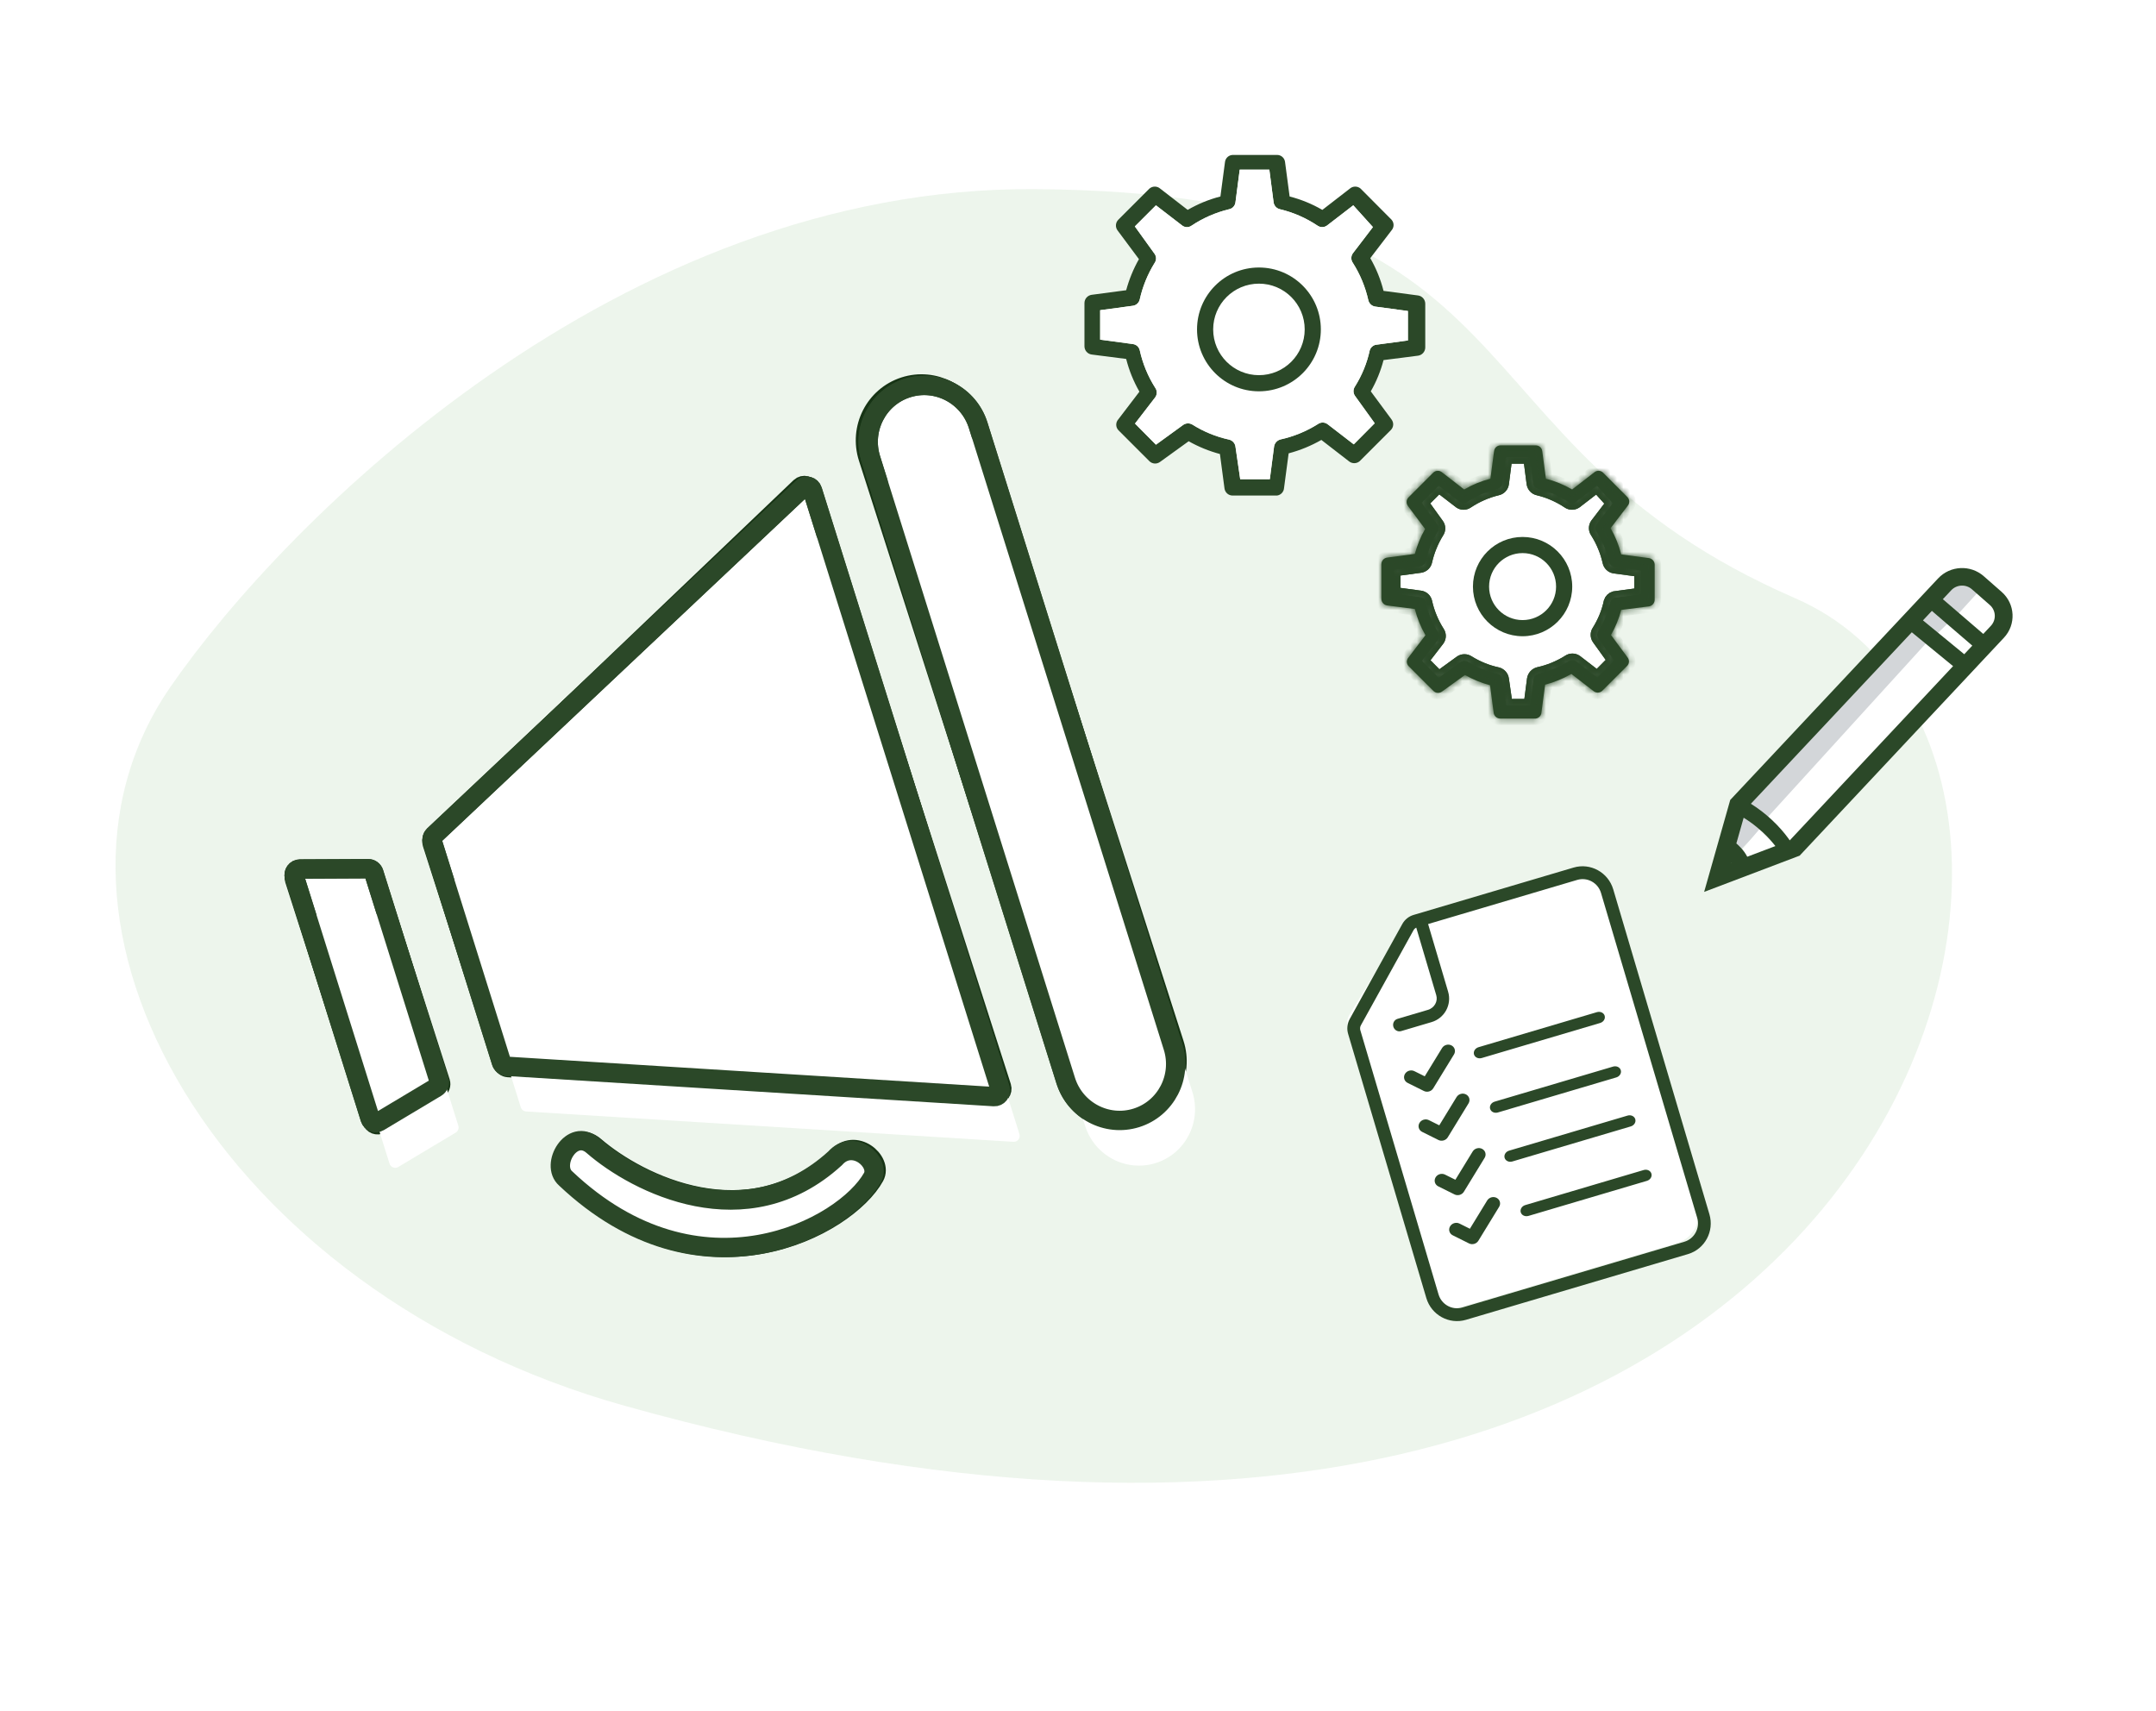 <svg width="334" height="265" viewBox="0 0 334 265" fill="none" xmlns="http://www.w3.org/2000/svg">
<path opacity="0.1" d="M160.342 29.3C96.052 28.84 44.243 80.545 26.375 106.455C1.359 142.73 33.736 200.125 96.746 217.773C295.405 273.414 336.283 117.953 278.072 92.661C222.355 68.453 240.703 29.876 160.342 29.3Z" fill="#4C9E45"/>
<path d="M67.191 129.688L123.975 75.465C124.465 74.998 125.274 75.209 125.482 75.858L155.16 168.384C155.358 169.001 154.883 169.623 154.241 169.588L78.716 165.384C78.336 165.363 78.006 165.107 77.889 164.741L66.951 130.642C66.843 130.303 66.936 129.932 67.191 129.688Z" stroke="#173415" stroke-width="3"/>
<path d="M57.043 134.914L46.485 135.034C45.868 135.041 45.437 135.647 45.627 136.239L57.611 173.602C57.794 174.171 58.455 174.422 58.962 174.115L67.831 168.729C68.194 168.509 68.358 168.064 68.227 167.656L57.932 135.559C57.808 135.171 57.447 134.91 57.043 134.914Z" stroke="#173415" stroke-width="3"/>
<path d="M134.499 70.933C133.015 66.308 135.528 61.367 140.111 59.897C144.693 58.427 149.611 60.985 151.095 65.61L181.915 161.697C183.399 166.322 180.886 171.264 176.303 172.733C171.721 174.203 166.803 171.646 165.319 167.02L134.499 70.933Z" stroke="#173415" stroke-width="3"/>
<path d="M129.669 179.316C115.964 191.974 98.934 183.432 92.132 177.58C88.866 174.771 85.514 180.596 87.962 182.704C108.946 202.283 131.212 190.022 135.49 182.244C136.803 179.856 132.438 176.122 129.669 179.316Z" stroke="#173415" stroke-width="3"/>
<path d="M67.213 129.416L124.352 75.567C124.845 75.103 125.652 75.319 125.856 75.97L154.926 168.689C155.12 169.307 154.641 169.926 153.999 169.886L78.504 165.187C78.123 165.163 77.795 164.905 77.68 164.538L66.967 130.368C66.861 130.028 66.957 129.659 67.213 129.416Z" fill="white"/>
<path d="M57.031 134.575L46.473 134.626C45.856 134.629 45.42 135.232 45.606 135.825L57.345 173.266C57.524 173.836 58.184 174.092 58.692 173.787L67.597 168.46C67.961 168.242 68.128 167.799 68 167.39L57.916 135.226C57.794 134.837 57.435 134.573 57.031 134.575Z" fill="white"/>
<path d="M134.905 71.105C133.452 66.47 135.997 61.545 140.589 60.105C145.182 58.666 150.083 61.256 151.536 65.891L181.724 162.178C183.178 166.813 180.633 171.737 176.04 173.177C171.448 174.617 166.547 172.027 165.094 167.392L134.905 71.105Z" fill="white"/>
<path d="M129.364 179.453C115.576 192.021 98.602 183.368 91.839 177.47C88.591 174.64 85.201 180.443 87.635 182.567C108.49 202.284 130.837 190.169 135.165 182.419C136.494 180.04 132.153 176.278 129.364 179.453Z" fill="white"/>
<path d="M67.213 129.416L124.352 75.567C124.845 75.103 125.652 75.319 125.856 75.97L154.926 168.689C155.12 169.307 154.641 169.926 153.999 169.886L78.504 165.187C78.123 165.163 77.795 164.905 77.68 164.538L66.967 130.368C66.861 130.028 66.957 129.659 67.213 129.416Z" stroke="#2B4828" stroke-width="3"/>
<path d="M57.031 134.575L46.473 134.626C45.856 134.629 45.42 135.232 45.606 135.825L57.345 173.266C57.524 173.836 58.184 174.092 58.692 173.787L67.597 168.46C67.961 168.242 68.128 167.799 68 167.39L57.916 135.226C57.794 134.837 57.435 134.573 57.031 134.575Z" stroke="#2B4828" stroke-width="3"/>
<path d="M134.905 71.105C133.452 66.47 135.997 61.545 140.589 60.105C145.182 58.666 150.083 61.256 151.536 65.891L181.724 162.178C183.178 166.813 180.633 171.737 176.04 173.177C171.448 174.617 166.547 172.027 165.094 167.392L134.905 71.105Z" stroke="#2B4828" stroke-width="3"/>
<path d="M129.364 179.453C115.576 192.021 98.602 183.368 91.839 177.47C88.591 174.64 85.201 180.443 87.635 182.567C108.49 202.284 130.837 190.169 135.165 182.419C136.494 180.04 132.153 176.278 129.364 179.453Z" stroke="#2B4828" stroke-width="3"/>
<g filter="url(#filter0_i_1818_14456)">
<path d="M67.213 129.416L124.352 75.567C124.845 75.103 125.652 75.319 125.856 75.97L154.926 168.689C155.12 169.307 154.641 169.926 153.999 169.886L78.504 165.187C78.123 165.163 77.795 164.905 77.68 164.538L66.967 130.368C66.861 130.028 66.957 129.659 67.213 129.416Z" fill="white"/>
<path d="M57.031 134.575L46.473 134.626C45.856 134.629 45.42 135.232 45.606 135.825L57.345 173.266C57.524 173.836 58.184 174.092 58.692 173.787L67.597 168.46C67.961 168.242 68.128 167.799 68 167.39L57.916 135.226C57.794 134.837 57.435 134.573 57.031 134.575Z" fill="white"/>
<path d="M134.905 71.105C133.452 66.47 135.997 61.545 140.589 60.105C145.182 58.666 150.083 61.256 151.536 65.891L181.724 162.178C183.178 166.813 180.633 171.737 176.04 173.177C171.448 174.617 166.547 172.027 165.094 167.392L134.905 71.105Z" fill="white"/>
</g>
<path d="M67.213 129.416L124.352 75.567C124.845 75.103 125.652 75.319 125.856 75.97L154.926 168.689C155.12 169.307 154.641 169.926 153.999 169.886L78.504 165.187C78.123 165.163 77.795 164.905 77.68 164.538L66.967 130.368C66.861 130.028 66.957 129.659 67.213 129.416Z" stroke="#2B4828" stroke-width="3"/>
<path d="M57.031 134.575L46.473 134.626C45.856 134.629 45.42 135.232 45.606 135.825L57.345 173.266C57.524 173.836 58.184 174.092 58.692 173.787L67.597 168.46C67.961 168.242 68.128 167.799 68 167.39L57.916 135.226C57.794 134.837 57.435 134.573 57.031 134.575Z" stroke="#2B4828" stroke-width="3"/>
<path d="M134.905 71.105C133.452 66.47 135.997 61.545 140.589 60.105C145.182 58.666 150.083 61.256 151.536 65.891L181.724 162.178C183.178 166.813 180.633 171.737 176.04 173.177C171.448 174.617 166.547 172.027 165.094 167.392L134.905 71.105Z" stroke="#2B4828" stroke-width="3"/>
<path d="M219.146 142.228L242.818 135.221C243.969 134.88 245.203 134.99 246.247 135.527C247.291 136.064 248.061 136.984 248.387 138.084L262.91 187.143C263.07 187.688 263.117 188.26 263.048 188.828C262.978 189.395 262.793 189.947 262.504 190.451C262.215 190.954 261.827 191.401 261.362 191.765C260.897 192.128 260.365 192.402 259.795 192.57L226.308 202.483C225.739 202.652 225.143 202.712 224.555 202.66C223.967 202.608 223.399 202.445 222.882 202.18C222.365 201.914 221.91 201.552 221.542 201.114C221.175 200.676 220.903 200.17 220.741 199.626L208.797 159.277C208.694 158.928 208.666 158.559 208.715 158.195C208.764 157.831 208.89 157.478 209.084 157.159L217.397 143.56C217.788 142.922 218.413 142.446 219.146 142.228Z" fill="white"/>
<g filter="url(#filter1_d_1818_14456)">
<path fill-rule="evenodd" clip-rule="evenodd" d="M217.985 140.738C217.245 140.957 216.62 141.46 216.244 142.139L208.097 156.859C207.708 157.56 207.618 158.392 207.847 159.165L219.96 200.084C220.741 202.722 223.493 204.234 226.107 203.46L260.497 193.28C263.111 192.506 264.596 189.74 263.815 187.102L248.918 136.777C248.137 134.139 245.385 132.627 242.771 133.401L217.985 140.738ZM218.402 142.706C218.221 142.794 218.07 142.937 217.971 143.116L209.823 157.836C209.694 158.07 209.664 158.347 209.74 158.604L221.853 199.523C222.321 201.106 223.973 202.014 225.541 201.549L259.931 191.369C261.499 190.905 262.391 189.245 261.922 187.662L247.025 137.338C246.557 135.754 244.905 134.847 243.337 135.312L220.237 142.15L223.338 152.629C223.628 153.607 223.509 154.652 223.023 155.533C222.537 156.412 221.727 157.058 220.774 157.339L216.056 158.736C215.548 158.887 215.011 158.584 214.856 158.059C214.701 157.535 214.987 156.989 215.494 156.839L220.213 155.442C220.704 155.297 221.109 154.967 221.346 154.537C221.583 154.109 221.632 153.619 221.5 153.173L218.402 142.706Z" fill="#2B4828"/>
</g>
<path fill-rule="evenodd" clip-rule="evenodd" d="M229.047 162.229C228.524 162.384 228.211 162.885 228.348 163.349C228.485 163.812 229.021 164.062 229.544 163.907L247.89 158.476C248.413 158.321 248.726 157.82 248.589 157.357C248.452 156.893 247.916 156.643 247.393 156.798L229.047 162.229ZM225.247 163.349C225.55 162.854 225.381 162.231 224.871 161.958C224.36 161.686 223.7 161.866 223.397 162.361L220.717 166.738L219.106 165.938C218.587 165.68 217.932 165.878 217.644 166.381C217.356 166.884 217.543 167.501 218.063 167.759L220.587 169.013C221.096 169.266 221.737 169.082 222.034 168.597L225.247 163.349ZM227.12 169.549C227.631 169.821 227.8 170.442 227.497 170.937L224.285 176.187C223.987 176.673 223.345 176.857 222.836 176.604L220.31 175.345C219.792 175.087 219.605 174.47 219.894 173.968C220.183 173.466 220.838 173.268 221.357 173.527L222.968 174.33L225.647 169.952C225.95 169.457 226.609 169.277 227.12 169.549ZM231.545 170.664C231.022 170.818 230.709 171.32 230.846 171.783C230.983 172.246 231.519 172.497 232.042 172.342L250.388 166.911C250.911 166.756 251.224 166.255 251.087 165.791C250.95 165.328 250.415 165.078 249.891 165.233L231.545 170.664ZM229.615 177.983C230.126 178.256 230.294 178.878 229.991 179.373L226.778 184.621C226.482 185.106 225.841 185.291 225.332 185.038L222.807 183.784C222.288 183.525 222.101 182.909 222.389 182.406C222.677 181.903 223.331 181.704 223.851 181.962L225.462 182.763L228.142 178.386C228.445 177.891 229.105 177.71 229.615 177.983ZM233.789 178.254C233.266 178.409 232.953 178.91 233.09 179.373C233.227 179.837 233.763 180.087 234.286 179.932L252.632 174.501C253.155 174.346 253.468 173.845 253.331 173.381C253.194 172.918 252.659 172.668 252.135 172.823L233.789 178.254ZM231.862 185.573C232.373 185.844 232.541 186.466 232.238 186.961L229.026 192.211C228.729 192.697 228.087 192.881 227.578 192.628L225.052 191.369C224.533 191.11 224.347 190.494 224.636 189.992C224.925 189.49 225.58 189.292 226.099 189.551L227.71 190.354L230.388 185.976C230.691 185.481 231.351 185.301 231.862 185.573ZM236.289 186.687C235.766 186.841 235.453 187.343 235.59 187.806C235.727 188.269 236.263 188.519 236.786 188.365L255.132 182.934C255.655 182.779 255.968 182.278 255.831 181.814C255.694 181.351 255.159 181.101 254.635 181.256L236.289 186.687Z" fill="#2B4828"/>
<path fill-rule="evenodd" clip-rule="evenodd" d="M300.788 90.326L298.642 92.79L299.983 93.983L298.345 92.795L295.556 95.827L299.352 99L302.303 96.048L302.655 96.361L307.004 91.385L305.479 90.033C304.818 89.445 303.953 89.146 303.074 89.201C302.194 89.255 301.372 89.66 300.788 90.326ZM268.777 124.529L295.671 96.362L299.835 99.727L273.394 127.42C271.977 126.3 270.429 125.331 268.777 124.529ZM269.411 125.031L267.584 131.307L267.587 131.309C268.145 131.541 268.668 131.839 269.139 132.198L273.557 127.606C272.285 126.609 270.894 125.745 269.411 125.031Z" fill="#D3D6D9"/>
<path fill-rule="evenodd" clip-rule="evenodd" d="M306.844 99.475L307.002 99.598L304.17 102.334L304.128 102.304L299.519 98.737L302.352 96L302.465 96.088L306.562 91.583L308.272 93.043C308.93 93.607 309.33 94.402 309.384 95.253C309.439 96.104 309.143 96.941 308.561 97.58L306.844 99.475ZM273.557 126.912L299.194 98.751L303.379 102.311L303.42 102.344L277.34 131.003C277.34 131.003 276.156 129.065 273.557 126.912ZM273.44 127.419L268.777 132.922C269.294 133.337 269.714 133.866 270.009 134.471L270.051 134.586L277.139 131.692C277.139 131.692 275.983 129.679 273.44 127.419Z" fill="white"/>
<path fill-rule="evenodd" clip-rule="evenodd" d="M302.274 91.444C303.123 90.539 304.549 90.471 305.483 91.29L308.257 93.723C309.217 94.565 309.289 96.022 308.417 96.954L307.241 98.207L304.053 95.466L304.053 95.466L300.979 92.823L302.274 91.444ZM299.279 94.635L297.899 96.106L304.293 101.352L305.541 100.02L302.477 97.386L302.477 97.386L299.279 94.635ZM302.564 103.197L298.974 100.251L296.169 97.95L271.239 124.517C272.39 125.233 273.476 126.067 274.484 127.007C275.614 128.06 276.441 129.06 276.989 129.804C277.089 129.94 277.181 130.068 277.263 130.187L302.564 103.197ZM275.037 131.069C274.572 130.472 273.926 129.729 273.086 128.947L273.086 128.946C272.8 128.679 272.507 128.422 272.207 128.175C271.544 127.627 270.847 127.128 270.121 126.68L268.991 130.662C269.219 130.857 269.438 131.069 269.649 131.296C270.045 131.7 270.393 132.181 270.681 132.723L275.037 131.069ZM268.176 133.674C268.166 133.663 268.155 133.652 268.145 133.642L268.131 133.69L268.176 133.674ZM307.313 89.259C305.258 87.457 302.12 87.607 300.253 89.597L268.043 123.924L264 138.17L278.795 132.555L310.439 98.799C312.359 96.751 312.2 93.545 310.086 91.691L307.313 89.259Z" fill="#2B4828"/>
<path d="M197.832 76.77H190.938C190.635 76.767 190.343 76.656 190.115 76.456C189.887 76.256 189.739 75.981 189.696 75.681L188.987 70.333C187.296 69.881 185.669 69.217 184.145 68.356L179.685 71.575C179.442 71.747 179.147 71.829 178.85 71.806C178.554 71.783 178.275 71.656 178.062 71.448L173.247 66.632C173.038 66.403 172.923 66.105 172.923 65.796C172.923 65.486 173.038 65.188 173.247 64.959L176.516 60.676C175.602 59.088 174.912 57.383 174.463 55.607L169.115 54.922C168.808 54.88 168.527 54.728 168.322 54.496C168.117 54.263 168.003 53.965 168 53.655V46.938C168.003 46.628 168.117 46.33 168.322 46.097C168.527 45.865 168.808 45.713 169.115 45.671L174.463 44.961C174.919 43.28 175.583 41.662 176.44 40.145L173.12 35.685C172.94 35.44 172.855 35.14 172.878 34.837C172.901 34.535 173.032 34.251 173.247 34.037L178.062 29.221C178.294 29.018 178.591 28.906 178.899 28.906C179.207 28.906 179.504 29.018 179.735 29.221L183.993 32.516C185.58 31.595 187.286 30.895 189.063 30.438L189.772 25.09C189.81 24.788 189.957 24.509 190.186 24.308C190.415 24.108 190.71 23.998 191.014 24H197.832C198.137 23.998 198.432 24.108 198.661 24.308C198.89 24.509 199.037 24.788 199.074 25.09L199.784 30.438C201.561 30.895 203.267 31.595 204.853 32.516L209.111 29.221C209.343 29.018 209.64 28.906 209.948 28.906C210.256 28.906 210.553 29.018 210.784 29.221L215.575 34.037C215.776 34.264 215.887 34.557 215.887 34.861C215.887 35.164 215.776 35.457 215.575 35.685L212.28 39.993C213.195 41.58 213.886 43.286 214.333 45.063L219.681 45.772C219.988 45.815 220.269 45.966 220.474 46.199C220.678 46.431 220.793 46.73 220.796 47.04V53.832C220.793 54.142 220.678 54.441 220.474 54.673C220.269 54.906 219.988 55.057 219.681 55.1L214.333 55.784C213.892 57.479 213.227 59.107 212.356 60.625L215.575 64.985C215.759 65.227 215.848 65.529 215.825 65.832C215.802 66.136 215.667 66.421 215.448 66.632L210.632 71.448C210.398 71.646 210.102 71.755 209.796 71.755C209.489 71.755 209.193 71.646 208.959 71.448L204.701 68.153C203.109 69.064 201.405 69.763 199.632 70.231L198.922 75.579C198.907 75.874 198.79 76.153 198.592 76.371C198.393 76.588 198.124 76.73 197.832 76.77ZM192.129 74.236H196.717L197.376 69.167C197.417 68.909 197.532 68.668 197.708 68.474C197.883 68.281 198.112 68.143 198.365 68.077C200.423 67.624 202.386 66.818 204.169 65.694C204.383 65.541 204.64 65.459 204.904 65.459C205.167 65.459 205.424 65.541 205.639 65.694L209.72 68.837L212.964 65.568L209.897 61.309C209.755 61.1 209.68 60.853 209.68 60.6C209.68 60.347 209.755 60.1 209.897 59.89C210.991 58.156 211.772 56.243 212.204 54.238C212.268 54.046 212.377 53.872 212.523 53.73C212.669 53.589 212.846 53.485 213.04 53.427L218.109 52.742V48.18L213.04 47.496C212.784 47.457 212.546 47.342 212.356 47.165C212.166 46.989 212.033 46.76 211.975 46.507C211.515 44.448 210.701 42.484 209.568 40.703C209.42 40.491 209.342 40.239 209.342 39.981C209.342 39.722 209.42 39.471 209.568 39.258L212.685 35.178L209.644 31.807L205.563 34.95C205.348 35.102 205.091 35.184 204.828 35.184C204.564 35.184 204.307 35.102 204.093 34.95C202.324 33.767 200.358 32.909 198.289 32.415C198.035 32.36 197.803 32.229 197.627 32.038C197.45 31.848 197.336 31.608 197.3 31.35L196.641 26.281H192.053L191.394 31.35C191.362 31.609 191.249 31.851 191.072 32.042C190.895 32.233 190.662 32.364 190.406 32.415C188.338 32.914 186.373 33.772 184.602 34.95C184.392 35.104 184.139 35.187 183.879 35.187C183.619 35.187 183.366 35.104 183.157 34.95L179.076 31.807L175.807 35.076L178.873 39.334C179.016 39.539 179.093 39.782 179.093 40.031C179.093 40.281 179.016 40.524 178.873 40.728C177.794 42.47 177.014 44.381 176.567 46.381C176.512 46.635 176.381 46.866 176.19 47.042C176 47.219 175.76 47.333 175.502 47.369L170.433 48.053V52.616L175.502 53.3C175.758 53.331 175.997 53.44 176.188 53.612C176.379 53.785 176.511 54.012 176.567 54.263C177.022 56.333 177.837 58.306 178.975 60.093C179.122 60.305 179.201 60.557 179.201 60.815C179.201 61.073 179.122 61.325 178.975 61.538L175.832 65.618L179.076 68.888L183.334 65.796C183.546 65.66 183.793 65.588 184.044 65.588C184.296 65.588 184.542 65.66 184.754 65.796C186.49 66.885 188.403 67.666 190.406 68.102C190.662 68.162 190.894 68.298 191.07 68.493C191.247 68.688 191.36 68.931 191.394 69.192L192.129 74.236Z" fill="#2B4828"/>
<path d="M192.129 74.236H196.717L197.376 69.167C197.417 68.909 197.532 68.668 197.708 68.474C197.883 68.281 198.112 68.143 198.365 68.077C200.423 67.624 202.386 66.818 204.169 65.694C204.383 65.541 204.64 65.459 204.904 65.459C205.167 65.459 205.424 65.541 205.639 65.694L209.72 68.837L212.964 65.568L209.897 61.309C209.755 61.1 209.68 60.853 209.68 60.6C209.68 60.347 209.755 60.1 209.897 59.89C210.991 58.156 211.772 56.243 212.204 54.238C212.268 54.046 212.377 53.872 212.523 53.73C212.669 53.589 212.846 53.485 213.04 53.427L218.109 52.742V48.18L213.04 47.496C212.784 47.457 212.546 47.342 212.356 47.165C212.166 46.989 212.033 46.76 211.975 46.507C211.515 44.448 210.701 42.484 209.568 40.703C209.42 40.491 209.342 40.239 209.342 39.981C209.342 39.722 209.42 39.471 209.568 39.258L212.685 35.178L209.644 31.807L205.563 34.95C205.348 35.102 205.091 35.184 204.828 35.184C204.564 35.184 204.307 35.102 204.093 34.95C202.324 33.767 200.358 32.909 198.289 32.415C198.035 32.36 197.803 32.229 197.627 32.038C197.45 31.848 197.336 31.608 197.3 31.35L196.641 26.281H192.053L191.394 31.35C191.362 31.609 191.249 31.851 191.072 32.042C190.895 32.233 190.662 32.364 190.406 32.415C188.338 32.914 186.373 33.772 184.602 34.95C184.392 35.104 184.139 35.187 183.879 35.187C183.619 35.187 183.366 35.104 183.157 34.95L179.076 31.807L175.807 35.076L178.873 39.334C179.016 39.539 179.093 39.782 179.093 40.031C179.093 40.281 179.016 40.524 178.873 40.728C177.794 42.47 177.014 44.381 176.567 46.381C176.512 46.635 176.381 46.866 176.19 47.042C176 47.219 175.76 47.333 175.502 47.369L170.433 48.053V52.616L175.502 53.3C175.758 53.331 175.997 53.44 176.188 53.612C176.379 53.785 176.511 54.012 176.567 54.263C177.022 56.333 177.837 58.306 178.975 60.093C179.122 60.305 179.201 60.557 179.201 60.815C179.201 61.073 179.122 61.325 178.975 61.538L175.832 65.618L179.076 68.888L183.334 65.796C183.546 65.66 183.793 65.588 184.044 65.588C184.296 65.588 184.542 65.66 184.754 65.796C186.49 66.885 188.403 67.666 190.406 68.102C190.662 68.162 190.894 68.298 191.07 68.493C191.247 68.688 191.36 68.931 191.394 69.192L192.129 74.236Z" fill="white"/>
<g filter="url(#filter2_d_1818_14456)">
<path fill-rule="evenodd" clip-rule="evenodd" d="M194.03 57.12C197.945 57.12 201.119 53.946 201.119 50.031C201.119 46.116 197.945 42.942 194.03 42.942C190.115 42.942 186.941 46.116 186.941 50.031C186.941 53.946 190.115 57.12 194.03 57.12ZM194.03 59.621C199.327 59.621 203.621 55.328 203.621 50.031C203.621 44.734 199.327 40.441 194.03 40.441C188.733 40.441 184.44 44.734 184.44 50.031C184.44 55.328 188.733 59.621 194.03 59.621Z" fill="#2B4828"/>
</g>
<mask id="path-13-inside-1_1818_14456" fill="white">
<path d="M237.921 111.314H232.393C232.15 111.311 231.916 111.222 231.733 111.061C231.55 110.901 231.431 110.681 231.397 110.44L230.828 106.152C229.472 105.79 228.168 105.257 226.946 104.566L223.369 107.147C223.175 107.286 222.938 107.352 222.7 107.333C222.463 107.314 222.239 107.213 222.068 107.046L218.207 103.184C218.04 103.001 217.947 102.762 217.947 102.514C217.947 102.266 218.04 102.026 218.207 101.843L220.829 98.408C220.096 97.135 219.542 95.768 219.183 94.344L214.894 93.795C214.648 93.761 214.422 93.639 214.258 93.453C214.094 93.266 214.003 93.027 214 92.779V87.393C214.003 87.144 214.094 86.905 214.258 86.719C214.422 86.532 214.648 86.411 214.894 86.377L219.183 85.808C219.548 84.46 220.081 83.162 220.768 81.946L218.105 78.369C217.961 78.173 217.893 77.932 217.911 77.69C217.93 77.448 218.035 77.22 218.207 77.048L222.068 73.187C222.254 73.024 222.492 72.934 222.739 72.934C222.986 72.934 223.224 73.024 223.41 73.187L226.824 75.829C228.096 75.09 229.464 74.529 230.889 74.162L231.458 69.874C231.488 69.632 231.606 69.409 231.789 69.247C231.973 69.086 232.21 68.998 232.454 69H237.921C238.165 68.998 238.402 69.086 238.585 69.247C238.769 69.409 238.887 69.632 238.917 69.874L239.486 74.162C240.911 74.529 242.278 75.09 243.551 75.829L246.965 73.187C247.15 73.024 247.389 72.934 247.636 72.934C247.882 72.934 248.121 73.024 248.306 73.187L252.147 77.048C252.309 77.23 252.398 77.465 252.398 77.709C252.398 77.952 252.309 78.187 252.147 78.369L249.505 81.824C250.24 83.096 250.794 84.464 251.152 85.889L255.44 86.458C255.686 86.492 255.912 86.614 256.076 86.8C256.24 86.987 256.332 87.226 256.334 87.474V92.921C256.332 93.169 256.24 93.409 256.076 93.595C255.912 93.782 255.686 93.903 255.44 93.937L251.152 94.486C250.799 95.845 250.265 97.15 249.566 98.368L252.147 101.863C252.295 102.058 252.367 102.3 252.348 102.543C252.329 102.787 252.222 103.015 252.046 103.184L248.184 107.046C247.997 107.205 247.759 107.292 247.514 107.292C247.268 107.292 247.03 107.205 246.843 107.046L243.429 104.404C242.152 105.134 240.786 105.695 239.364 106.07L238.795 110.359C238.783 110.595 238.689 110.819 238.53 110.993C238.37 111.168 238.155 111.281 237.921 111.314ZM233.348 109.281H237.027L237.555 105.217C237.588 105.01 237.68 104.817 237.821 104.662C237.962 104.506 238.145 104.396 238.348 104.343C239.998 103.98 241.573 103.333 243.002 102.432C243.174 102.31 243.38 102.244 243.591 102.244C243.802 102.244 244.008 102.31 244.181 102.432L247.453 104.953L250.054 102.331L247.595 98.916C247.481 98.748 247.421 98.55 247.421 98.347C247.421 98.144 247.481 97.946 247.595 97.778C248.472 96.388 249.098 94.854 249.444 93.246C249.496 93.092 249.584 92.952 249.701 92.839C249.817 92.726 249.959 92.643 250.115 92.596L254.18 92.047V88.389L250.115 87.84C249.91 87.809 249.719 87.716 249.566 87.575C249.414 87.434 249.308 87.25 249.261 87.047C248.893 85.396 248.239 83.821 247.331 82.393C247.213 82.223 247.149 82.021 247.149 81.814C247.149 81.607 247.213 81.405 247.331 81.235L249.831 77.963L247.392 75.26L244.12 77.78C243.948 77.902 243.741 77.968 243.53 77.968C243.319 77.968 243.113 77.902 242.941 77.78C241.522 76.832 239.946 76.144 238.287 75.748C238.083 75.704 237.898 75.598 237.756 75.445C237.614 75.293 237.523 75.1 237.494 74.894L236.966 70.829H233.287L232.759 74.894C232.733 75.101 232.642 75.295 232.5 75.449C232.358 75.602 232.171 75.706 231.966 75.748C230.308 76.148 228.733 76.836 227.312 77.78C227.144 77.904 226.941 77.97 226.733 77.97C226.524 77.97 226.321 77.904 226.154 77.78L222.881 75.26L220.26 77.881L222.719 81.296C222.833 81.46 222.895 81.655 222.895 81.855C222.895 82.055 222.833 82.25 222.719 82.414C221.853 83.81 221.228 85.342 220.869 86.946C220.826 87.15 220.72 87.335 220.567 87.477C220.415 87.618 220.222 87.71 220.016 87.738L215.951 88.287V91.945L220.016 92.494C220.221 92.519 220.413 92.606 220.565 92.745C220.718 92.883 220.825 93.065 220.869 93.266C221.234 94.926 221.888 96.508 222.8 97.941C222.918 98.111 222.981 98.313 222.981 98.52C222.981 98.727 222.918 98.929 222.8 99.099L220.28 102.371L222.881 104.993L226.296 102.514C226.466 102.405 226.663 102.347 226.865 102.347C227.067 102.347 227.264 102.405 227.434 102.514C228.826 103.387 230.36 104.013 231.966 104.363C232.171 104.411 232.357 104.52 232.499 104.676C232.64 104.832 232.731 105.028 232.759 105.237L233.348 109.281Z"/>
<path d="M233.348 109.281H237.027L237.555 105.217C237.588 105.01 237.68 104.817 237.821 104.662C237.962 104.506 238.145 104.396 238.348 104.343C239.998 103.98 241.573 103.333 243.002 102.432C243.174 102.31 243.38 102.244 243.591 102.244C243.802 102.244 244.008 102.31 244.181 102.432L247.453 104.953L250.054 102.331L247.595 98.916C247.481 98.748 247.421 98.55 247.421 98.347C247.421 98.144 247.481 97.946 247.595 97.778C248.472 96.388 249.098 94.854 249.444 93.246C249.496 93.092 249.584 92.952 249.701 92.839C249.817 92.726 249.959 92.643 250.115 92.596L254.18 92.047V88.389L250.115 87.84C249.91 87.809 249.719 87.716 249.566 87.575C249.414 87.434 249.308 87.25 249.261 87.047C248.893 85.396 248.239 83.821 247.331 82.393C247.213 82.223 247.149 82.021 247.149 81.814C247.149 81.607 247.213 81.405 247.331 81.235L249.831 77.963L247.392 75.26L244.12 77.78C243.948 77.902 243.741 77.968 243.53 77.968C243.319 77.968 243.113 77.902 242.941 77.78C241.522 76.832 239.946 76.144 238.287 75.748C238.083 75.704 237.898 75.598 237.756 75.445C237.614 75.293 237.523 75.1 237.494 74.894L236.966 70.829H233.287L232.759 74.894C232.733 75.101 232.642 75.295 232.5 75.449C232.358 75.602 232.171 75.706 231.966 75.748C230.308 76.148 228.733 76.836 227.312 77.78C227.144 77.904 226.941 77.97 226.733 77.97C226.524 77.97 226.321 77.904 226.154 77.78L222.881 75.26L220.26 77.881L222.719 81.296C222.833 81.46 222.895 81.655 222.895 81.855C222.895 82.055 222.833 82.25 222.719 82.414C221.853 83.81 221.228 85.342 220.869 86.946C220.826 87.15 220.72 87.335 220.567 87.477C220.415 87.618 220.222 87.71 220.016 87.738L215.951 88.287V91.945L220.016 92.494C220.221 92.519 220.413 92.606 220.565 92.745C220.718 92.883 220.825 93.065 220.869 93.266C221.234 94.926 221.888 96.508 222.8 97.941C222.918 98.111 222.981 98.313 222.981 98.52C222.981 98.727 222.918 98.929 222.8 99.099L220.28 102.371L222.881 104.993L226.296 102.514C226.466 102.405 226.663 102.347 226.865 102.347C227.067 102.347 227.264 102.405 227.434 102.514C228.826 103.387 230.36 104.013 231.966 104.363C232.171 104.411 232.357 104.52 232.499 104.676C232.64 104.832 232.731 105.028 232.759 105.237L233.348 109.281Z"/>
</mask>
<path d="M237.921 111.314H232.393C232.15 111.311 231.916 111.222 231.733 111.061C231.55 110.901 231.431 110.681 231.397 110.44L230.828 106.152C229.472 105.79 228.168 105.257 226.946 104.566L223.369 107.147C223.175 107.286 222.938 107.352 222.7 107.333C222.463 107.314 222.239 107.213 222.068 107.046L218.207 103.184C218.04 103.001 217.947 102.762 217.947 102.514C217.947 102.266 218.04 102.026 218.207 101.843L220.829 98.408C220.096 97.135 219.542 95.768 219.183 94.344L214.894 93.795C214.648 93.761 214.422 93.639 214.258 93.453C214.094 93.266 214.003 93.027 214 92.779V87.393C214.003 87.144 214.094 86.905 214.258 86.719C214.422 86.532 214.648 86.411 214.894 86.377L219.183 85.808C219.548 84.46 220.081 83.162 220.768 81.946L218.105 78.369C217.961 78.173 217.893 77.932 217.911 77.69C217.93 77.448 218.035 77.22 218.207 77.048L222.068 73.187C222.254 73.024 222.492 72.934 222.739 72.934C222.986 72.934 223.224 73.024 223.41 73.187L226.824 75.829C228.096 75.09 229.464 74.529 230.889 74.162L231.458 69.874C231.488 69.632 231.606 69.409 231.789 69.247C231.973 69.086 232.21 68.998 232.454 69H237.921C238.165 68.998 238.402 69.086 238.585 69.247C238.769 69.409 238.887 69.632 238.917 69.874L239.486 74.162C240.911 74.529 242.278 75.09 243.551 75.829L246.965 73.187C247.15 73.024 247.389 72.934 247.636 72.934C247.882 72.934 248.121 73.024 248.306 73.187L252.147 77.048C252.309 77.23 252.398 77.465 252.398 77.709C252.398 77.952 252.309 78.187 252.147 78.369L249.505 81.824C250.24 83.096 250.794 84.464 251.152 85.889L255.44 86.458C255.686 86.492 255.912 86.614 256.076 86.8C256.24 86.987 256.332 87.226 256.334 87.474V92.921C256.332 93.169 256.24 93.409 256.076 93.595C255.912 93.782 255.686 93.903 255.44 93.937L251.152 94.486C250.799 95.845 250.265 97.15 249.566 98.368L252.147 101.863C252.295 102.058 252.367 102.3 252.348 102.543C252.329 102.787 252.222 103.015 252.046 103.184L248.184 107.046C247.997 107.205 247.759 107.292 247.514 107.292C247.268 107.292 247.03 107.205 246.843 107.046L243.429 104.404C242.152 105.134 240.786 105.695 239.364 106.07L238.795 110.359C238.783 110.595 238.689 110.819 238.53 110.993C238.37 111.168 238.155 111.281 237.921 111.314ZM233.348 109.281H237.027L237.555 105.217C237.588 105.01 237.68 104.817 237.821 104.662C237.962 104.506 238.145 104.396 238.348 104.343C239.998 103.98 241.573 103.333 243.002 102.432C243.174 102.31 243.38 102.244 243.591 102.244C243.802 102.244 244.008 102.31 244.181 102.432L247.453 104.953L250.054 102.331L247.595 98.916C247.481 98.748 247.421 98.55 247.421 98.347C247.421 98.144 247.481 97.946 247.595 97.778C248.472 96.388 249.098 94.854 249.444 93.246C249.496 93.092 249.584 92.952 249.701 92.839C249.817 92.726 249.959 92.643 250.115 92.596L254.18 92.047V88.389L250.115 87.84C249.91 87.809 249.719 87.716 249.566 87.575C249.414 87.434 249.308 87.25 249.261 87.047C248.893 85.396 248.239 83.821 247.331 82.393C247.213 82.223 247.149 82.021 247.149 81.814C247.149 81.607 247.213 81.405 247.331 81.235L249.831 77.963L247.392 75.26L244.12 77.78C243.948 77.902 243.741 77.968 243.53 77.968C243.319 77.968 243.113 77.902 242.941 77.78C241.522 76.832 239.946 76.144 238.287 75.748C238.083 75.704 237.898 75.598 237.756 75.445C237.614 75.293 237.523 75.1 237.494 74.894L236.966 70.829H233.287L232.759 74.894C232.733 75.101 232.642 75.295 232.5 75.449C232.358 75.602 232.171 75.706 231.966 75.748C230.308 76.148 228.733 76.836 227.312 77.78C227.144 77.904 226.941 77.97 226.733 77.97C226.524 77.97 226.321 77.904 226.154 77.78L222.881 75.26L220.26 77.881L222.719 81.296C222.833 81.46 222.895 81.655 222.895 81.855C222.895 82.055 222.833 82.25 222.719 82.414C221.853 83.81 221.228 85.342 220.869 86.946C220.826 87.15 220.72 87.335 220.567 87.477C220.415 87.618 220.222 87.71 220.016 87.738L215.951 88.287V91.945L220.016 92.494C220.221 92.519 220.413 92.606 220.565 92.745C220.718 92.883 220.825 93.065 220.869 93.266C221.234 94.926 221.888 96.508 222.8 97.941C222.918 98.111 222.981 98.313 222.981 98.52C222.981 98.727 222.918 98.929 222.8 99.099L220.28 102.371L222.881 104.993L226.296 102.514C226.466 102.405 226.663 102.347 226.865 102.347C227.067 102.347 227.264 102.405 227.434 102.514C228.826 103.387 230.36 104.013 231.966 104.363C232.171 104.411 232.357 104.52 232.499 104.676C232.64 104.832 232.731 105.028 232.759 105.237L233.348 109.281Z" fill="#2B4828"/>
<path d="M233.348 109.281H237.027L237.555 105.217C237.588 105.01 237.68 104.817 237.821 104.662C237.962 104.506 238.145 104.396 238.348 104.343C239.998 103.98 241.573 103.333 243.002 102.432C243.174 102.31 243.38 102.244 243.591 102.244C243.802 102.244 244.008 102.31 244.181 102.432L247.453 104.953L250.054 102.331L247.595 98.916C247.481 98.748 247.421 98.55 247.421 98.347C247.421 98.144 247.481 97.946 247.595 97.778C248.472 96.388 249.098 94.854 249.444 93.246C249.496 93.092 249.584 92.952 249.701 92.839C249.817 92.726 249.959 92.643 250.115 92.596L254.18 92.047V88.389L250.115 87.84C249.91 87.809 249.719 87.716 249.566 87.575C249.414 87.434 249.308 87.25 249.261 87.047C248.893 85.396 248.239 83.821 247.331 82.393C247.213 82.223 247.149 82.021 247.149 81.814C247.149 81.607 247.213 81.405 247.331 81.235L249.831 77.963L247.392 75.26L244.12 77.78C243.948 77.902 243.741 77.968 243.53 77.968C243.319 77.968 243.113 77.902 242.941 77.78C241.522 76.832 239.946 76.144 238.287 75.748C238.083 75.704 237.898 75.598 237.756 75.445C237.614 75.293 237.523 75.1 237.494 74.894L236.966 70.829H233.287L232.759 74.894C232.733 75.101 232.642 75.295 232.5 75.449C232.358 75.602 232.171 75.706 231.966 75.748C230.308 76.148 228.733 76.836 227.312 77.78C227.144 77.904 226.941 77.97 226.733 77.97C226.524 77.97 226.321 77.904 226.154 77.78L222.881 75.26L220.26 77.881L222.719 81.296C222.833 81.46 222.895 81.655 222.895 81.855C222.895 82.055 222.833 82.25 222.719 82.414C221.853 83.81 221.228 85.342 220.869 86.946C220.826 87.15 220.72 87.335 220.567 87.477C220.415 87.618 220.222 87.71 220.016 87.738L215.951 88.287V91.945L220.016 92.494C220.221 92.519 220.413 92.606 220.565 92.745C220.718 92.883 220.825 93.065 220.869 93.266C221.234 94.926 221.888 96.508 222.8 97.941C222.918 98.111 222.981 98.313 222.981 98.52C222.981 98.727 222.918 98.929 222.8 99.099L220.28 102.371L222.881 104.993L226.296 102.514C226.466 102.405 226.663 102.347 226.865 102.347C227.067 102.347 227.264 102.405 227.434 102.514C228.826 103.387 230.36 104.013 231.966 104.363C232.171 104.411 232.357 104.52 232.499 104.676C232.64 104.832 232.731 105.028 232.759 105.237L233.348 109.281Z" fill="white"/>
<path d="M237.921 111.314H232.393C232.15 111.311 231.916 111.222 231.733 111.061C231.55 110.901 231.431 110.681 231.397 110.44L230.828 106.152C229.472 105.79 228.168 105.257 226.946 104.566L223.369 107.147C223.175 107.286 222.938 107.352 222.7 107.333C222.463 107.314 222.239 107.213 222.068 107.046L218.207 103.184C218.04 103.001 217.947 102.762 217.947 102.514C217.947 102.266 218.04 102.026 218.207 101.843L220.829 98.408C220.096 97.135 219.542 95.768 219.183 94.344L214.894 93.795C214.648 93.761 214.422 93.639 214.258 93.453C214.094 93.266 214.003 93.027 214 92.779V87.393C214.003 87.144 214.094 86.905 214.258 86.719C214.422 86.532 214.648 86.411 214.894 86.377L219.183 85.808C219.548 84.46 220.081 83.162 220.768 81.946L218.105 78.369C217.961 78.173 217.893 77.932 217.911 77.69C217.93 77.448 218.035 77.22 218.207 77.048L222.068 73.187C222.254 73.024 222.492 72.934 222.739 72.934C222.986 72.934 223.224 73.024 223.41 73.187L226.824 75.829C228.096 75.09 229.464 74.529 230.889 74.162L231.458 69.874C231.488 69.632 231.606 69.409 231.789 69.247C231.973 69.086 232.21 68.998 232.454 69H237.921C238.165 68.998 238.402 69.086 238.585 69.247C238.769 69.409 238.887 69.632 238.917 69.874L239.486 74.162C240.911 74.529 242.278 75.09 243.551 75.829L246.965 73.187C247.15 73.024 247.389 72.934 247.636 72.934C247.882 72.934 248.121 73.024 248.306 73.187L252.147 77.048C252.309 77.23 252.398 77.465 252.398 77.709C252.398 77.952 252.309 78.187 252.147 78.369L249.505 81.824C250.24 83.096 250.794 84.464 251.152 85.889L255.44 86.458C255.686 86.492 255.912 86.614 256.076 86.8C256.24 86.987 256.332 87.226 256.334 87.474V92.921C256.332 93.169 256.24 93.409 256.076 93.595C255.912 93.782 255.686 93.903 255.44 93.937L251.152 94.486C250.799 95.845 250.265 97.15 249.566 98.368L252.147 101.863C252.295 102.058 252.367 102.3 252.348 102.543C252.329 102.787 252.222 103.015 252.046 103.184L248.184 107.046C247.997 107.205 247.759 107.292 247.514 107.292C247.268 107.292 247.03 107.205 246.843 107.046L243.429 104.404C242.152 105.134 240.786 105.695 239.364 106.07L238.795 110.359C238.783 110.595 238.689 110.819 238.53 110.993C238.37 111.168 238.155 111.281 237.921 111.314ZM233.348 109.281H237.027L237.555 105.217C237.588 105.01 237.68 104.817 237.821 104.662C237.962 104.506 238.145 104.396 238.348 104.343C239.998 103.98 241.573 103.333 243.002 102.432C243.174 102.31 243.38 102.244 243.591 102.244C243.802 102.244 244.008 102.31 244.181 102.432L247.453 104.953L250.054 102.331L247.595 98.916C247.481 98.748 247.421 98.55 247.421 98.347C247.421 98.144 247.481 97.946 247.595 97.778C248.472 96.388 249.098 94.854 249.444 93.246C249.496 93.092 249.584 92.952 249.701 92.839C249.817 92.726 249.959 92.643 250.115 92.596L254.18 92.047V88.389L250.115 87.84C249.91 87.809 249.719 87.716 249.566 87.575C249.414 87.434 249.308 87.25 249.261 87.047C248.893 85.396 248.239 83.821 247.331 82.393C247.213 82.223 247.149 82.021 247.149 81.814C247.149 81.607 247.213 81.405 247.331 81.235L249.831 77.963L247.392 75.26L244.12 77.78C243.948 77.902 243.741 77.968 243.53 77.968C243.319 77.968 243.113 77.902 242.941 77.78C241.522 76.832 239.946 76.144 238.287 75.748C238.083 75.704 237.898 75.598 237.756 75.445C237.614 75.293 237.523 75.1 237.494 74.894L236.966 70.829H233.287L232.759 74.894C232.733 75.101 232.642 75.295 232.5 75.449C232.358 75.602 232.171 75.706 231.966 75.748C230.308 76.148 228.733 76.836 227.312 77.78C227.144 77.904 226.941 77.97 226.733 77.97C226.524 77.97 226.321 77.904 226.154 77.78L222.881 75.26L220.26 77.881L222.719 81.296C222.833 81.46 222.895 81.655 222.895 81.855C222.895 82.055 222.833 82.25 222.719 82.414C221.853 83.81 221.228 85.342 220.869 86.946C220.826 87.15 220.72 87.335 220.567 87.477C220.415 87.618 220.222 87.71 220.016 87.738L215.951 88.287V91.945L220.016 92.494C220.221 92.519 220.413 92.606 220.565 92.745C220.718 92.883 220.825 93.065 220.869 93.266C221.234 94.926 221.888 96.508 222.8 97.941C222.918 98.111 222.981 98.313 222.981 98.52C222.981 98.727 222.918 98.929 222.8 99.099L220.28 102.371L222.881 104.993L226.296 102.514C226.466 102.405 226.663 102.347 226.865 102.347C227.067 102.347 227.264 102.405 227.434 102.514C228.826 103.387 230.36 104.013 231.966 104.363C232.171 104.411 232.357 104.52 232.499 104.676C232.64 104.832 232.731 105.028 232.759 105.237L233.348 109.281Z" stroke="#2B4828" stroke-width="2" mask="url(#path-13-inside-1_1818_14456)"/>
<path d="M233.348 109.281H237.027L237.555 105.217C237.588 105.01 237.68 104.817 237.821 104.662C237.962 104.506 238.145 104.396 238.348 104.343C239.998 103.98 241.573 103.333 243.002 102.432C243.174 102.31 243.38 102.244 243.591 102.244C243.802 102.244 244.008 102.31 244.181 102.432L247.453 104.953L250.054 102.331L247.595 98.916C247.481 98.748 247.421 98.55 247.421 98.347C247.421 98.144 247.481 97.946 247.595 97.778C248.472 96.388 249.098 94.854 249.444 93.246C249.496 93.092 249.584 92.952 249.701 92.839C249.817 92.726 249.959 92.643 250.115 92.596L254.18 92.047V88.389L250.115 87.84C249.91 87.809 249.719 87.716 249.566 87.575C249.414 87.434 249.308 87.25 249.261 87.047C248.893 85.396 248.239 83.821 247.331 82.393C247.213 82.223 247.149 82.021 247.149 81.814C247.149 81.607 247.213 81.405 247.331 81.235L249.831 77.963L247.392 75.26L244.12 77.78C243.948 77.902 243.741 77.968 243.53 77.968C243.319 77.968 243.113 77.902 242.941 77.78C241.522 76.832 239.946 76.144 238.287 75.748C238.083 75.704 237.898 75.598 237.756 75.445C237.614 75.293 237.523 75.1 237.494 74.894L236.966 70.829H233.287L232.759 74.894C232.733 75.101 232.642 75.295 232.5 75.449C232.358 75.602 232.171 75.706 231.966 75.748C230.308 76.148 228.733 76.836 227.312 77.78C227.144 77.904 226.941 77.97 226.733 77.97C226.524 77.97 226.321 77.904 226.154 77.78L222.881 75.26L220.26 77.881L222.719 81.296C222.833 81.46 222.895 81.655 222.895 81.855C222.895 82.055 222.833 82.25 222.719 82.414C221.853 83.81 221.228 85.342 220.869 86.946C220.826 87.15 220.72 87.335 220.567 87.477C220.415 87.618 220.222 87.71 220.016 87.738L215.951 88.287V91.945L220.016 92.494C220.221 92.519 220.413 92.606 220.565 92.745C220.718 92.883 220.825 93.065 220.869 93.266C221.234 94.926 221.888 96.508 222.8 97.941C222.918 98.111 222.981 98.313 222.981 98.52C222.981 98.727 222.918 98.929 222.8 99.099L220.28 102.371L222.881 104.993L226.296 102.514C226.466 102.405 226.663 102.347 226.865 102.347C227.067 102.347 227.264 102.405 227.434 102.514C228.826 103.387 230.36 104.013 231.966 104.363C232.171 104.411 232.357 104.52 232.499 104.676C232.64 104.832 232.731 105.028 232.759 105.237L233.348 109.281Z" stroke="#2B4828" stroke-width="2" mask="url(#path-13-inside-1_1818_14456)"/>
<g filter="url(#filter3_d_1818_14456)">
<path fill-rule="evenodd" clip-rule="evenodd" d="M234.873 95.061C237.739 95.061 240.062 92.738 240.062 89.873C240.062 87.007 237.739 84.684 234.873 84.684C232.008 84.684 229.685 87.007 229.685 89.873C229.685 92.738 232.008 95.061 234.873 95.061ZM234.873 97.563C239.121 97.563 242.564 94.12 242.564 89.873C242.564 85.626 239.121 82.183 234.873 82.183C230.626 82.183 227.183 85.626 227.183 89.873C227.183 94.12 230.626 97.563 234.873 97.563Z" fill="#2B4828"/>
</g>
<defs>
<filter id="filter0_i_1818_14456" x="44.063" y="58.207" width="139.57" height="117.212" filterUnits="userSpaceOnUse" color-interpolation-filters="sRGB">
<feFlood flood-opacity="0" result="BackgroundImageFix"/>
<feBlend mode="normal" in="SourceGraphic" in2="BackgroundImageFix" result="shape"/>
<feColorMatrix in="SourceAlpha" type="matrix" values="0 0 0 0 0 0 0 0 0 0 0 0 0 0 0 0 0 0 127 0" result="hardAlpha"/>
<feOffset dx="3" dy="7"/>
<feComposite in2="hardAlpha" operator="arithmetic" k2="-1" k3="1"/>
<feColorMatrix type="matrix" values="0 0 0 0 0.827 0 0 0 0 0.839 0 0 0 0 0.851 0 0 0 1 0"/>
<feBlend mode="normal" in2="shape" result="effect1_innerShadow_1818_14456"/>
</filter>
<filter id="filter1_d_1818_14456" x="207.723" y="133.198" width="57.3" height="71.465" filterUnits="userSpaceOnUse" color-interpolation-filters="sRGB">
<feFlood flood-opacity="0" result="BackgroundImageFix"/>
<feColorMatrix in="SourceAlpha" type="matrix" values="0 0 0 0 0 0 0 0 0 0 0 0 0 0 0 0 0 0 127 0" result="hardAlpha"/>
<feOffset dx="1" dy="1"/>
<feComposite in2="hardAlpha" operator="out"/>
<feColorMatrix type="matrix" values="0 0 0 0 0 0 0 0 0 0 0 0 0 0 0 0 0 0 0.25 0"/>
<feBlend mode="normal" in2="BackgroundImageFix" result="effect1_dropShadow_1818_14456"/>
<feBlend mode="normal" in="SourceGraphic" in2="effect1_dropShadow_1818_14456" result="shape"/>
</filter>
<filter id="filter2_d_1818_14456" x="184.44" y="40.441" width="20.181" height="20.181" filterUnits="userSpaceOnUse" color-interpolation-filters="sRGB">
<feFlood flood-opacity="0" result="BackgroundImageFix"/>
<feColorMatrix in="SourceAlpha" type="matrix" values="0 0 0 0 0 0 0 0 0 0 0 0 0 0 0 0 0 0 127 0" result="hardAlpha"/>
<feOffset dx="1" dy="1"/>
<feComposite in2="hardAlpha" operator="out"/>
<feColorMatrix type="matrix" values="0 0 0 0 0.827 0 0 0 0 0.839 0 0 0 0 0.851 0 0 0 1 0"/>
<feBlend mode="normal" in2="BackgroundImageFix" result="effect1_dropShadow_1818_14456"/>
<feBlend mode="normal" in="SourceGraphic" in2="effect1_dropShadow_1818_14456" result="shape"/>
</filter>
<filter id="filter3_d_1818_14456" x="227.183" y="82.183" width="16.38" height="16.38" filterUnits="userSpaceOnUse" color-interpolation-filters="sRGB">
<feFlood flood-opacity="0" result="BackgroundImageFix"/>
<feColorMatrix in="SourceAlpha" type="matrix" values="0 0 0 0 0 0 0 0 0 0 0 0 0 0 0 0 0 0 127 0" result="hardAlpha"/>
<feOffset dx="1" dy="1"/>
<feComposite in2="hardAlpha" operator="out"/>
<feColorMatrix type="matrix" values="0 0 0 0 0.827 0 0 0 0 0.839 0 0 0 0 0.851 0 0 0 1 0"/>
<feBlend mode="normal" in2="BackgroundImageFix" result="effect1_dropShadow_1818_14456"/>
<feBlend mode="normal" in="SourceGraphic" in2="effect1_dropShadow_1818_14456" result="shape"/>
</filter>
</defs>
</svg>
